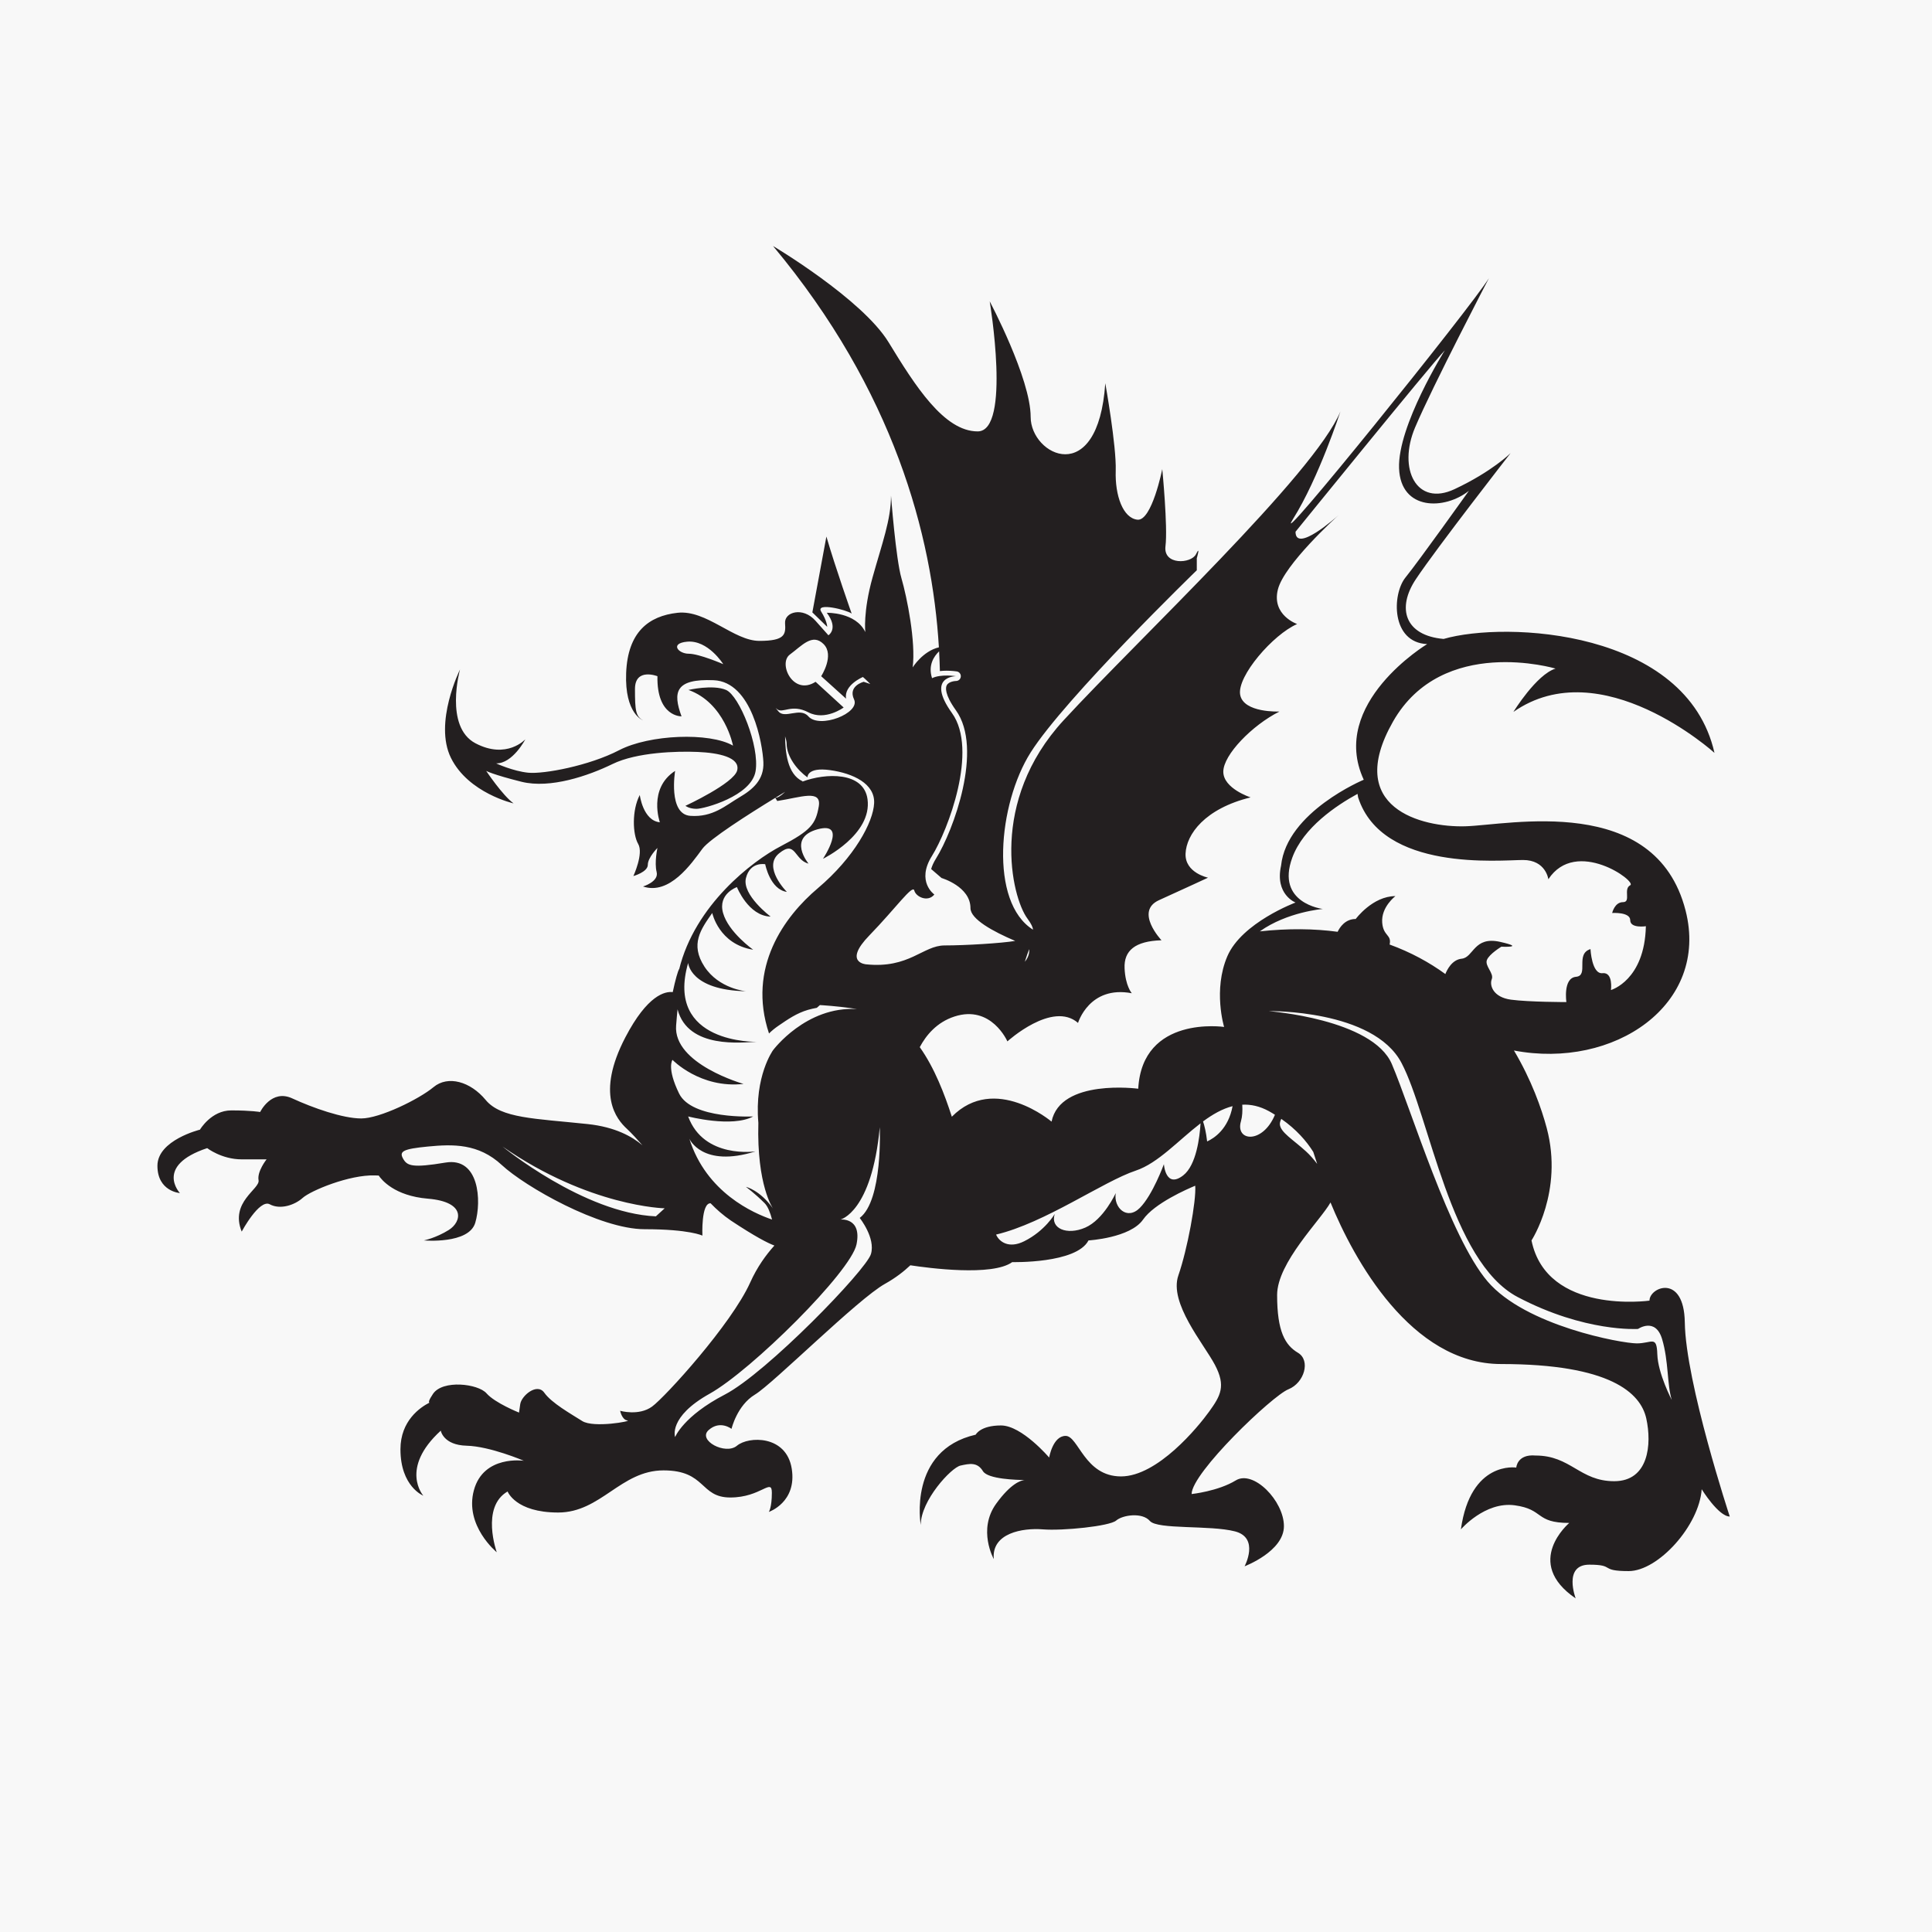 <?xml version="1.0" encoding="UTF-8" standalone="no" ?>
<!DOCTYPE svg PUBLIC "-//W3C//DTD SVG 1.1//EN" "http://www.w3.org/Graphics/SVG/1.1/DTD/svg11.dtd">
<svg xmlns="http://www.w3.org/2000/svg" xmlns:xlink="http://www.w3.org/1999/xlink" version="1.1" width="480" height="480" viewBox="0 0 480 480" xml:space="preserve">
<desc>Created with Fabric.js 3.6.6</desc>
<defs>
</defs>
<rect x="0" y="0" width="100%" height="100%" fill="rgba(244, 244, 244, 0.62)"></rect>
<g transform="matrix(2.24 0 0 2.24 234.44 229.12)"  >
<path style="stroke: none; stroke-width: 1; stroke-dasharray: none; stroke-linecap: butt; stroke-dashoffset: 0; stroke-linejoin: miter; stroke-miterlimit: 4; fill: rgb(35,31,32); fill-rule: nonzero; opacity: 1;"  transform=" translate(-87.2, -75)" d="M 39.502 61.823 c -1.235 -0.902 -3.038 -3.605 -3.038 -3.605 s 0.702 0.4 3.907 1.203 c 3.205 0.8 7.444 -0.668 10.114 -1.97 c 2.671 -1.302 7.11 -1.436 9.448 -1.336 c 2.336 0.101 4.707 0.602 4.373 2.036 c -0.334 1.437 -5.742 3.94 -5.742 3.94 s 0.4 0.334 1.236 0.334 c 0.833 0 6.075 -1.403 6.542 -4.173 s -1.802 -8.377 -3.272 -9.013 c -1.468 -0.633 -4.172 0 -4.172 0 c 4.039 1.438 4.941 6.176 4.941 6.176 c -2.604 -1.504 -9.279 -1.234 -12.619 0.501 c -3.337 1.736 -8.379 2.67 -10.083 2.503 c -1.701 -0.167 -3.571 -1.036 -3.571 -1.036 c 1.837 0.034 3.239 -2.669 3.239 -2.669 s -2.068 2.269 -5.542 0.434 c -3.47 -1.837 -1.704 -8.18 -1.704 -8.18 s -2.937 5.909 -1 9.816 C 34.496 60.688 39.502 61.823 39.502 61.823 z M 77.002 40.772 c 0 0 -1.78 -5.03 -2.804 -8.546 l -1.557 8.411 l 1.646 1.602 c 0 0 0 -0.622 -0.668 -1.691 C 72.952 39.48 76.513 40.371 77.002 40.772 z M 102.989 86.943 M 102.396 86.424 c 0.25 0.22 0.447 0.391 0.594 0.519 C 102.796 86.774 102.571 86.578 102.396 86.424 z M 169.407 119.374 c -0.09 -5.429 -3.917 -3.914 -3.917 -2.402 c 0 0 -11.396 1.603 -13.086 -6.677 c 0 0 3.56 -5.43 1.69 -12.461 c -0.575 -2.163 -1.691 -5.337 -3.637 -8.605 c 11.104 2.121 21.701 -5.08 19.038 -15.519 c -3.34 -13.087 -19.63 -9.481 -24.437 -9.349 c -4.809 0.135 -13.486 -2.002 -8.011 -11.618 c 5.473 -9.613 18.024 -5.874 18.024 -5.874 c -2.136 0.668 -4.674 4.807 -4.674 4.807 c 9.748 -6.811 22.301 4.541 22.301 4.541 c -3.097 -13.678 -23.153 -14.636 -30.041 -12.635 c -4.286 -0.377 -5.241 -3.391 -3.073 -6.637 c 2.314 -3.473 10.503 -13.976 10.503 -13.976 s -2.048 2.046 -6.231 4.005 c -4.184 1.96 -6.321 -2.227 -4.362 -6.854 c 1.96 -4.627 8.191 -16.559 8.191 -16.559 c -1.96 3.207 -24.571 31.247 -21.723 26.707 c 2.85 -4.541 5.253 -11.93 5.253 -11.93 c -2.849 6.943 -22.434 25.283 -30.713 34.274 s -5.786 19.583 -4.005 21.987 c 0.43 0.58 0.601 0.972 0.62 1.232 c -4.868 -3.052 -3.884 -13.936 -0.264 -19.66 c 3.829 -6.053 18.427 -20.207 18.427 -20.207 v -1.336 c 0 0 0.444 -1.513 -0.089 -0.444 c -0.535 1.068 -3.65 1.245 -3.384 -0.889 c 0.268 -2.137 -0.356 -8.549 -0.356 -8.549 s -1.157 5.789 -2.758 5.61 c -1.603 -0.179 -2.493 -2.672 -2.405 -5.432 c 0.089 -2.758 -1.157 -9.702 -1.157 -9.702 c -0.8 11.75 -8.277 8.011 -8.277 3.74 c 0 -4.274 -4.541 -12.82 -4.541 -12.82 s 2.403 14.421 -1.336 14.421 c -3.737 0 -6.944 -5.074 -9.879 -9.882 C 78.161 5.874 68.279 0 68.279 0 c 13.428 16.088 17.656 32.111 18.397 44.512 c -1.793 0.422 -2.908 2.224 -2.908 2.224 c 0.356 -2.847 -0.624 -7.745 -1.245 -9.882 c -0.624 -2.137 -1.159 -9.168 -1.159 -9.168 c 0 2.67 -0.979 5.253 -2.048 9.079 c -1.068 3.828 -0.801 6.054 -0.801 6.054 c -1.068 -2.227 -4.271 -2.137 -4.271 -2.137 c 1.336 1.783 0.177 2.493 0.177 2.493 s 0 0 -1.424 -1.601 c -1.424 -1.603 -3.473 -0.981 -3.384 0.265 c 0.089 1.247 0 1.959 -2.849 1.959 c -2.846 0 -5.874 -3.47 -9.078 -3.116 c -3.206 0.356 -5.521 2.137 -5.698 6.678 c -0.179 4.541 1.869 5.251 1.869 5.251 c -0.801 -0.443 -0.891 -1.067 -0.891 -3.473 c 0 -2.402 2.492 -1.423 2.492 -1.423 c -0.089 4.54 2.672 4.452 2.672 4.452 c -0.98 -2.674 -0.712 -4.187 3.561 -4.008 c 4.273 0.177 5.429 7.123 5.518 9.079 c 0.091 1.96 -1.157 3.029 -2.669 3.917 c -1.515 0.892 -2.938 2.228 -5.432 2.049 c -2.492 -0.177 -1.69 -4.986 -1.69 -4.986 c -3.028 1.96 -1.692 5.7 -1.692 5.7 c -1.869 -0.18 -2.227 -3.028 -2.227 -3.028 c -0.889 1.692 -0.8 4.361 -0.177 5.429 c 0.622 1.069 -0.533 3.562 -0.533 3.562 s 1.601 -0.445 1.601 -1.247 s 1.068 -1.871 1.068 -1.871 s -0.356 1.604 -0.089 2.672 c 0.268 1.069 -1.512 1.603 -1.512 1.603 c 2.937 0.979 5.342 -2.493 6.587 -4.185 c 0.794 -1.077 5.074 -3.804 8.087 -5.65 l 0.214 0.353 c 2.603 -0.401 4.941 -1.336 4.607 0.601 s -0.867 2.67 -4.206 4.408 c -3.146 1.635 -9.545 6.532 -11.284 13.681 l -0.001 -0.061 c -0.12 0.213 -0.409 1.153 -0.706 2.568 c -0.839 -0.1 -2.799 0.303 -5.257 5.02 c -3.293 6.321 -0.98 9.081 0.179 10.148 c 0.496 0.46 1.144 1.167 1.72 1.825 c -1.119 -0.958 -3.014 -2.033 -6.082 -2.358 c -5.875 -0.622 -9.614 -0.624 -11.306 -2.672 c -1.692 -2.045 -4.184 -2.759 -5.788 -1.423 c -1.601 1.336 -5.963 3.473 -8.011 3.473 s -5.342 -1.159 -7.657 -2.226 c -2.313 -1.071 -3.56 1.512 -3.56 1.512 s -0.979 -0.179 -3.205 -0.179 c -2.225 0 -3.472 2.137 -3.472 2.137 S 0 99.169 0 102.016 c 0 2.85 2.493 3.027 2.493 3.027 s -2.849 -3.027 3.026 -4.986 c 0 0 1.603 1.246 3.828 1.246 s 2.76 0 2.76 0 s -1.069 1.336 -0.889 2.316 c 0.177 0.979 -3.205 2.403 -1.871 5.696 c 0 0 1.96 -3.65 3.116 -3.026 c 1.157 0.624 2.76 0.09 3.649 -0.712 c 0.892 -0.801 5.164 -2.582 8.013 -2.493 c 0.157 0.006 0.293 0.01 0.419 0.016 c 0.299 0.446 1.721 2.255 5.457 2.565 c 4.273 0.357 3.738 2.581 2.314 3.472 s -2.76 1.157 -2.76 1.157 s 4.985 0.445 5.698 -1.958 c 0.712 -2.402 0.445 -7.298 -3.294 -6.677 c -3.738 0.626 -4.273 0.356 -4.718 -0.445 c -0.444 -0.798 0 -1.067 2.76 -1.333 c 2.76 -0.267 5.609 -0.355 8.19 2.047 c 2.583 2.403 10.862 7.123 15.845 7.123 c 4.984 0 6.41 0.71 6.41 0.71 s -0.158 -3.636 0.908 -3.586 c 0.669 0.693 1.409 1.342 2.253 1.918 c 2.695 1.785 4.096 2.5 4.824 2.77 c -0.926 1.025 -1.909 2.373 -2.688 4.107 c -2.071 4.605 -9.415 12.686 -10.883 13.755 c -1.468 1.066 -3.539 0.466 -3.539 0.466 s 0.2 1.002 0.803 1.069 c 0.601 0.067 -3.738 0.867 -5.007 0.067 c -1.269 -0.803 -3.406 -2.004 -4.207 -3.141 c -0.801 -1.134 -2.537 0.334 -2.67 1.269 s -0.133 0.935 -0.133 0.935 s -2.672 -1.066 -3.606 -2.136 s -4.874 -1.535 -5.941 0.067 c -0.475 0.709 -0.501 0.935 -0.385 0.964 c -1.024 0.519 -3.22 2.004 -3.22 5.177 c 0 4.14 2.536 5.145 2.536 5.145 s -2.67 -3.006 1.937 -7.213 c 0 0 0.268 1.603 2.871 1.67 s 6.343 1.67 6.343 1.67 s -4.474 -0.671 -5.542 3.27 c -1.068 3.938 2.537 6.876 2.537 6.876 s -1.803 -5.007 1.203 -6.741 c 0 0 0.867 2.335 5.607 2.335 s 6.943 -4.673 11.685 -4.673 c 4.74 0 4.003 3.006 7.409 3.006 s 4.608 -2.206 4.608 -0.536 c 0 1.673 -0.335 2.136 -0.335 2.136 s 3.141 -1.066 2.539 -4.805 c -0.601 -3.741 -4.808 -3.606 -6.075 -2.537 c -1.27 1.066 -4.409 -0.601 -3.139 -1.737 c 1.269 -1.134 2.536 -0.132 2.536 -0.132 s 0.604 -2.604 2.604 -3.806 c 2.004 -1.204 11.418 -10.617 14.423 -12.284 c 1.198 -0.668 2.121 -1.403 2.808 -2.054 c 1.991 0.305 9.088 1.251 11.3 -0.352 c 0 0 7.123 0.179 8.459 -2.405 c 0 0 4.628 -0.267 6.053 -2.314 c 1.256 -1.808 4.937 -3.402 5.785 -3.754 c 0.129 1.674 -0.87 7.07 -1.868 9.941 c -1.069 3.073 2.804 7.567 4.051 9.926 c 1.246 2.358 0.622 3.428 -0.624 5.165 c -1.245 1.734 -5.741 7.21 -9.791 7.21 c -4.052 0 -4.72 -4.494 -6.143 -4.494 c -1.424 0 -1.826 2.402 -1.826 2.402 s -3.027 -3.56 -5.341 -3.56 c -2.312 0 -2.805 1.022 -2.805 1.022 c -7.565 1.737 -6.097 10.014 -6.097 10.014 c 0 -2.716 3.382 -6.363 4.408 -6.586 c 1.022 -0.226 1.868 -0.401 2.492 0.621 c 0.543 0.896 3.8 0.973 4.62 0.981 c -0.421 0.041 -1.531 0.384 -3.151 2.625 c -2.093 2.891 -0.268 6.143 -0.268 6.143 c -0.267 -2.891 3.205 -3.471 5.432 -3.295 c 2.225 0.178 7.432 -0.354 8.144 -0.979 c 0.714 -0.621 2.894 -0.935 3.738 0.047 c 0.847 0.975 6.679 0.442 9.437 1.156 c 2.76 0.713 1.068 3.871 1.068 3.871 s 4.362 -1.646 4.362 -4.45 s -3.383 -6.275 -5.341 -5.074 c -1.96 1.201 -4.897 1.512 -4.897 1.512 c 0 -2.355 8.947 -10.904 10.729 -11.616 c 1.78 -0.712 2.492 -3.205 1.068 -4.052 c -1.424 -0.844 -2.314 -2.355 -2.314 -6.407 c 0 -3.604 4.849 -8.324 5.922 -10.267 c 2.562 6.265 8.915 17.922 18.916 17.922 c 12.105 0 15.489 3.205 16.111 6.053 c 0.623 2.848 0.267 6.943 -3.561 6.943 c -3.828 0 -4.807 -2.848 -8.724 -2.848 c -2.049 -0.179 -2.139 1.336 -2.139 1.336 s -5.072 -0.803 -6.141 6.853 c 0 0 2.671 -3.114 5.964 -2.669 c 3.294 0.445 2.227 1.957 6.054 1.957 c 0 0 -5.163 4.362 0.712 8.37 c 0 0 -1.425 -3.742 1.512 -3.742 c 2.938 0 1.069 0.713 4.364 0.713 c 3.293 0 7.834 -5.071 8.101 -9.079 c 0 0 1.87 3.026 3.115 3.026 C 174.392 140.918 169.496 126.053 169.407 119.374 z M 58.93 45.222 c -1.156 0 -2.134 -1.157 -0.177 -1.336 c 2.32 -0.211 4.005 2.493 4.005 2.493 S 60.089 45.222 58.93 45.222 z M 151.469 68.1 c 2.537 0 2.804 2.136 2.804 2.136 c 3.071 -4.673 9.882 0.267 9.08 0.668 c -0.801 0.4 0.132 1.871 -0.801 1.871 c -0.935 0 -1.201 1.202 -1.201 1.202 s 2.002 -0.134 2.002 0.801 s 1.736 0.667 1.736 0.667 c -0.135 6.01 -3.872 7.078 -3.872 7.078 s 0.267 -2.004 -0.936 -1.869 c -1.201 0.132 -1.335 -2.672 -1.335 -2.672 c -1.735 0.536 -0.135 2.938 -1.603 3.073 c -1.469 0.132 -1.069 2.804 -1.069 2.804 s -4.138 0 -6.141 -0.267 c -2.004 -0.269 -2.405 -1.604 -2.137 -2.271 c 0.267 -0.668 -0.802 -1.471 -0.535 -2.139 c 0.267 -0.665 1.603 -1.467 1.603 -1.467 s 2.804 0.131 -0.135 -0.534 c -2.936 -0.667 -2.936 1.735 -4.271 1.867 c -1.09 0.11 -1.639 1.273 -1.808 1.701 c -1.791 -1.301 -3.844 -2.422 -6.183 -3.274 c 0.247 -1.129 -0.703 -0.895 -0.822 -2.432 c -0.133 -1.736 1.468 -2.938 1.468 -2.938 c -2.537 0 -4.406 2.537 -4.406 2.537 c -1.17 0 -1.767 0.923 -2.005 1.421 c -2.595 -0.352 -5.466 -0.388 -8.63 -0.048 c 3.038 -2.167 6.986 -2.485 6.986 -2.485 s -5.253 -0.624 -3.384 -5.697 c 1.23 -3.337 4.876 -5.78 7.234 -7.068 l 0.066 0.39 C 135.846 69.436 148.93 68.1 151.469 68.1 z M 96.691 77.988 c 0.036 0.436 -0.082 0.913 -0.485 1.399 C 96.432 78.702 96.571 78.262 96.691 77.988 z M 68.724 51.365 c 0.623 0.536 1.601 -0.624 3.472 0.355 c 1.869 0.98 3.917 -0.533 3.917 -0.533 l -3.116 -2.851 c -2.493 1.603 -4.185 -2.046 -2.849 -3.024 c 1.334 -0.98 2.493 -2.404 3.738 -1.159 c 1.247 1.247 -0.267 3.562 -0.267 3.562 l 2.761 2.492 c -0.268 -1.512 1.868 -2.404 1.868 -2.404 s 0.303 0.251 0.817 0.778 c -0.442 -0.144 -0.729 -0.245 -0.729 -0.245 s -1.78 0.445 -1.068 1.959 c 0.713 1.515 -3.826 3.293 -5.073 1.872 c -0.923 -1.055 -2.626 0.334 -3.328 -0.56 c -0.015 -0.018 -0.132 -0.166 -0.297 -0.371 L 68.724 51.365 z M 68.544 61.196 c 0.385 -0.237 0.744 -0.454 1.08 -0.658 C 69.102 61.035 68.762 61.201 68.544 61.196 z M 55.283 107.625 c -8.012 -0.355 -17.005 -7.744 -17.005 -7.744 c 9.615 6.677 17.983 6.853 17.983 6.853 L 55.283 107.625 z M 68.279 89.199 c 0 0 -2.08 2.858 -1.627 8.056 c -0.193 6.951 1.627 9.503 1.627 9.503 c -1.469 -2.07 -3.004 -2.403 -3.004 -2.403 s 1 0.734 2.068 1.804 c 0.36 0.359 0.628 1.057 0.828 1.819 c -2.052 -0.691 -7.307 -2.997 -9.173 -8.965 c 0 0 1.403 3.273 7.345 1.404 c 0 0 -5.742 0.865 -7.478 -3.873 c 0 0 4.875 1.268 7.21 0 c 0 0 -6.81 0.332 -8.212 -2.539 c -1.402 -2.869 -0.734 -3.738 -0.734 -3.738 s 3.072 3.203 7.879 2.669 c 0 0 -7.813 -2.201 -7.478 -6.476 c 0.059 -0.764 0.113 -1.345 0.16 -1.796 c 1.162 4.447 7.213 3.656 8.786 3.599 c 0 0 -10.214 0.267 -7.611 -8.745 c 0 0 0.199 3.005 6.41 3.14 c 0 0 -3.004 -0.27 -4.607 -2.739 c -1.604 -2.47 -0.4 -4.137 0.869 -5.941 c 0 0 0.734 3.472 4.538 4.072 c 0 0 -2.735 -1.936 -3.337 -4.072 c -0.601 -2.138 1.537 -2.872 1.537 -2.872 s 1.267 3.206 3.738 3.271 c 0 0 -3.205 -2.402 -2.738 -4.273 c 0.467 -1.869 2.137 -1.535 2.137 -1.535 s 0.533 2.804 2.402 3.07 c 0 0 -2.738 -2.738 -0.869 -4.271 c 1.871 -1.535 1.67 0.734 3.272 1.134 c 0 0 -2.404 -2.871 1 -3.806 c 3.406 -0.933 0.601 3.272 0.601 3.272 s 5.476 -2.67 4.942 -6.611 c -0.417 -3.066 -4.626 -2.931 -7.261 -1.938 l 0.073 -0.042 c -1.736 -0.788 -1.934 -3.319 -1.956 -5.001 c 0.103 0.328 0.174 0.62 0.174 0.819 c 0 1.422 1.159 2.936 2.314 3.737 c 0 0 -0.091 -1.157 2.492 -0.801 c 2.584 0.357 4.986 1.515 4.897 3.652 s -2.227 6.05 -6.231 9.437 c -3.74 3.157 -7.865 8.798 -5.429 16.121 c 0.308 -0.307 0.646 -0.582 1.03 -0.846 c 1.075 -0.733 2.017 -1.396 3.287 -1.772 c 0.319 -0.094 0.647 -0.164 0.984 -0.227 l 0.346 -0.305 l 0.004 0.001 c 0 0 2.035 0.105 4.104 0.441 C 71.923 84.294 68.279 89.199 68.279 89.199 z M 71.288 108.398 l -0.023 0.013 l 0.01 -0.009 L 71.288 108.398 z M 79.138 111.809 c -0.533 1.781 -11.571 13.175 -16.201 15.58 c -4.629 2.402 -5.518 4.717 -5.518 4.717 s -0.801 -2.224 3.826 -4.808 c 4.63 -2.578 15.668 -13.529 16.292 -16.559 c 0.624 -3.024 -1.78 -2.76 -1.78 -2.76 s 3.472 -0.8 4.361 -10.235 c 0 0 0.356 8.1 -2.225 10.057 C 77.893 107.801 79.674 110.028 79.138 111.809 z M 78.604 79.672 c 0 0 -2.581 -0.179 0.356 -3.203 c 2.938 -3.028 4.808 -5.697 4.986 -4.987 c 0.177 0.712 1.512 1.336 2.225 0.445 c 0 0 -2.048 -1.422 -0.267 -4.273 c 1.78 -2.849 5.162 -11.751 2.226 -15.845 c -2.939 -4.095 0.445 -4.095 0.445 -4.095 s -1.67 -0.268 -2.664 0.222 l -0.007 -0.044 c -0.434 -1.406 0.217 -2.382 0.796 -2.935 c 0.039 0.743 0.071 1.476 0.086 2.19 c 0.226 -0.028 0.469 -0.043 0.743 -0.043 c 0.618 0 1.11 0.078 1.132 0.081 c 0.274 0.045 0.469 0.293 0.445 0.571 c -0.021 0.276 -0.253 0.489 -0.531 0.489 c -0.009 0 -0.796 0.021 -1.031 0.481 c -0.122 0.234 -0.266 0.978 1.02 2.771 c 3.07 4.28 -0.287 13.369 -2.206 16.439 c -0.27 0.432 -0.441 0.819 -0.54 1.167 l 1.155 0.996 c 0 0 3.205 0.936 3.205 3.338 c 0 1.229 2.506 2.593 4.961 3.638 c -1.497 0.256 -5.525 0.502 -7.834 0.502 C 84.903 77.581 83.389 80.164 78.604 79.672 z M 88.111 96.574 c -0.803 -2.489 -1.91 -5.395 -3.557 -7.717 c 0.703 -1.322 1.883 -2.758 3.844 -3.396 c 4.095 -1.336 5.876 2.758 5.876 2.758 s 4.984 -4.539 7.834 -2.048 c 0 0 1.246 -4.184 5.963 -3.293 c 0 0 -0.712 -0.801 -0.8 -2.76 c -0.091 -1.958 1.155 -3.027 4.094 -3.114 c 0 0 -3.026 -3.206 -0.267 -4.453 c 2.759 -1.247 5.429 -2.49 5.429 -2.49 s -2.581 -0.535 -2.493 -2.672 c 0.09 -2.137 2.138 -4.986 7.213 -6.233 c 0 0 -3.027 -0.979 -3.027 -2.848 c 0 -1.871 3.206 -5.162 6.231 -6.676 c 0 0 -4.005 0.179 -4.362 -1.869 c -0.356 -2.047 3.65 -6.677 6.32 -7.834 c 0 0 -2.848 -0.98 -2.136 -3.828 c 0.693 -2.773 6.444 -7.991 6.752 -8.266 c -0.289 0.259 -4.795 4.269 -4.795 1.857 c 0 0 14.868 -18.34 16.558 -20.12 c 0 0 -5.25 8.367 -5.073 13.087 c 0.179 4.717 5.073 4.629 7.745 2.492 c 0 0 -5.519 7.745 -7.033 9.614 c -1.513 1.871 -1.601 7.211 2.404 7.388 c 0 0 -10.95 6.588 -7.033 15.045 c 0 0 -8.546 3.56 -9.17 9.526 c -0.71 3.204 1.603 4.094 1.603 4.094 s -5.963 2.225 -7.565 5.965 c -1.603 3.738 -0.357 7.834 -0.357 7.834 s -9.079 -1.336 -9.524 6.852 c 0 0 -8.636 -1.156 -9.614 3.65 C 99.169 97.12 92.877 91.751 88.111 96.574 z M 113.77 103.084 c -1.96 1.514 -2.138 -1.246 -2.138 -1.246 s -1.246 3.426 -2.672 4.852 c -1.424 1.425 -2.937 -0.046 -2.67 -1.646 c 0 0 -1.336 2.937 -3.381 3.829 c -2.048 0.889 -3.917 0.089 -3.384 -1.514 c 0 0 -1.069 1.868 -3.384 3.025 c -1.708 0.856 -2.783 0.06 -3.123 -0.738 c 5.446 -1.295 11.852 -5.88 15.498 -7.096 c 2.468 -0.82 4.749 -3.381 7.181 -5.243 C 115.606 98.801 115.24 101.948 113.77 103.084 z M 116.427 99.315 c -0.116 -1.029 -0.301 -1.763 -0.454 -2.219 c 1.053 -0.775 2.136 -1.406 3.276 -1.694 C 118.78 97.944 117.2 98.965 116.427 99.315 z M 120.178 97.078 c 0.152 -0.521 0.184 -1.16 0.146 -1.837 c 0.943 -0.05 1.929 0.155 2.969 0.725 c 0.233 0.125 0.441 0.26 0.656 0.391 C 122.583 99.641 119.519 99.317 120.178 97.078 z M 127.39 100.417 c -1.47 -1.336 -2.806 -2.096 -2.895 -2.982 c -0.018 -0.187 0.053 -0.402 0.156 -0.621 c 1.67 1.161 2.797 2.467 3.548 3.664 c 0.16 0.473 0.304 0.916 0.433 1.328 C 128.24 101.29 127.817 100.803 127.39 100.417 z M 166.358 122.916 c -0.068 -2.136 -0.602 -1.201 -2.271 -1.201 s -12.352 -1.939 -16.558 -6.876 c -4.205 -4.943 -8.479 -19.097 -10.615 -24.104 c -2.138 -5.009 -13.688 -5.874 -13.688 -5.874 s 11.617 -0.202 14.755 5.739 c 3.138 5.944 5.408 22.033 12.887 25.974 c 7.478 3.94 13.352 3.539 13.352 3.539 s 1.937 -1.336 2.672 1.134 c 0.734 2.47 0.535 5.007 1.068 6.741 C 167.96 127.987 166.423 125.051 166.358 122.916 z" stroke-linecap="round" />
</g>
</svg>